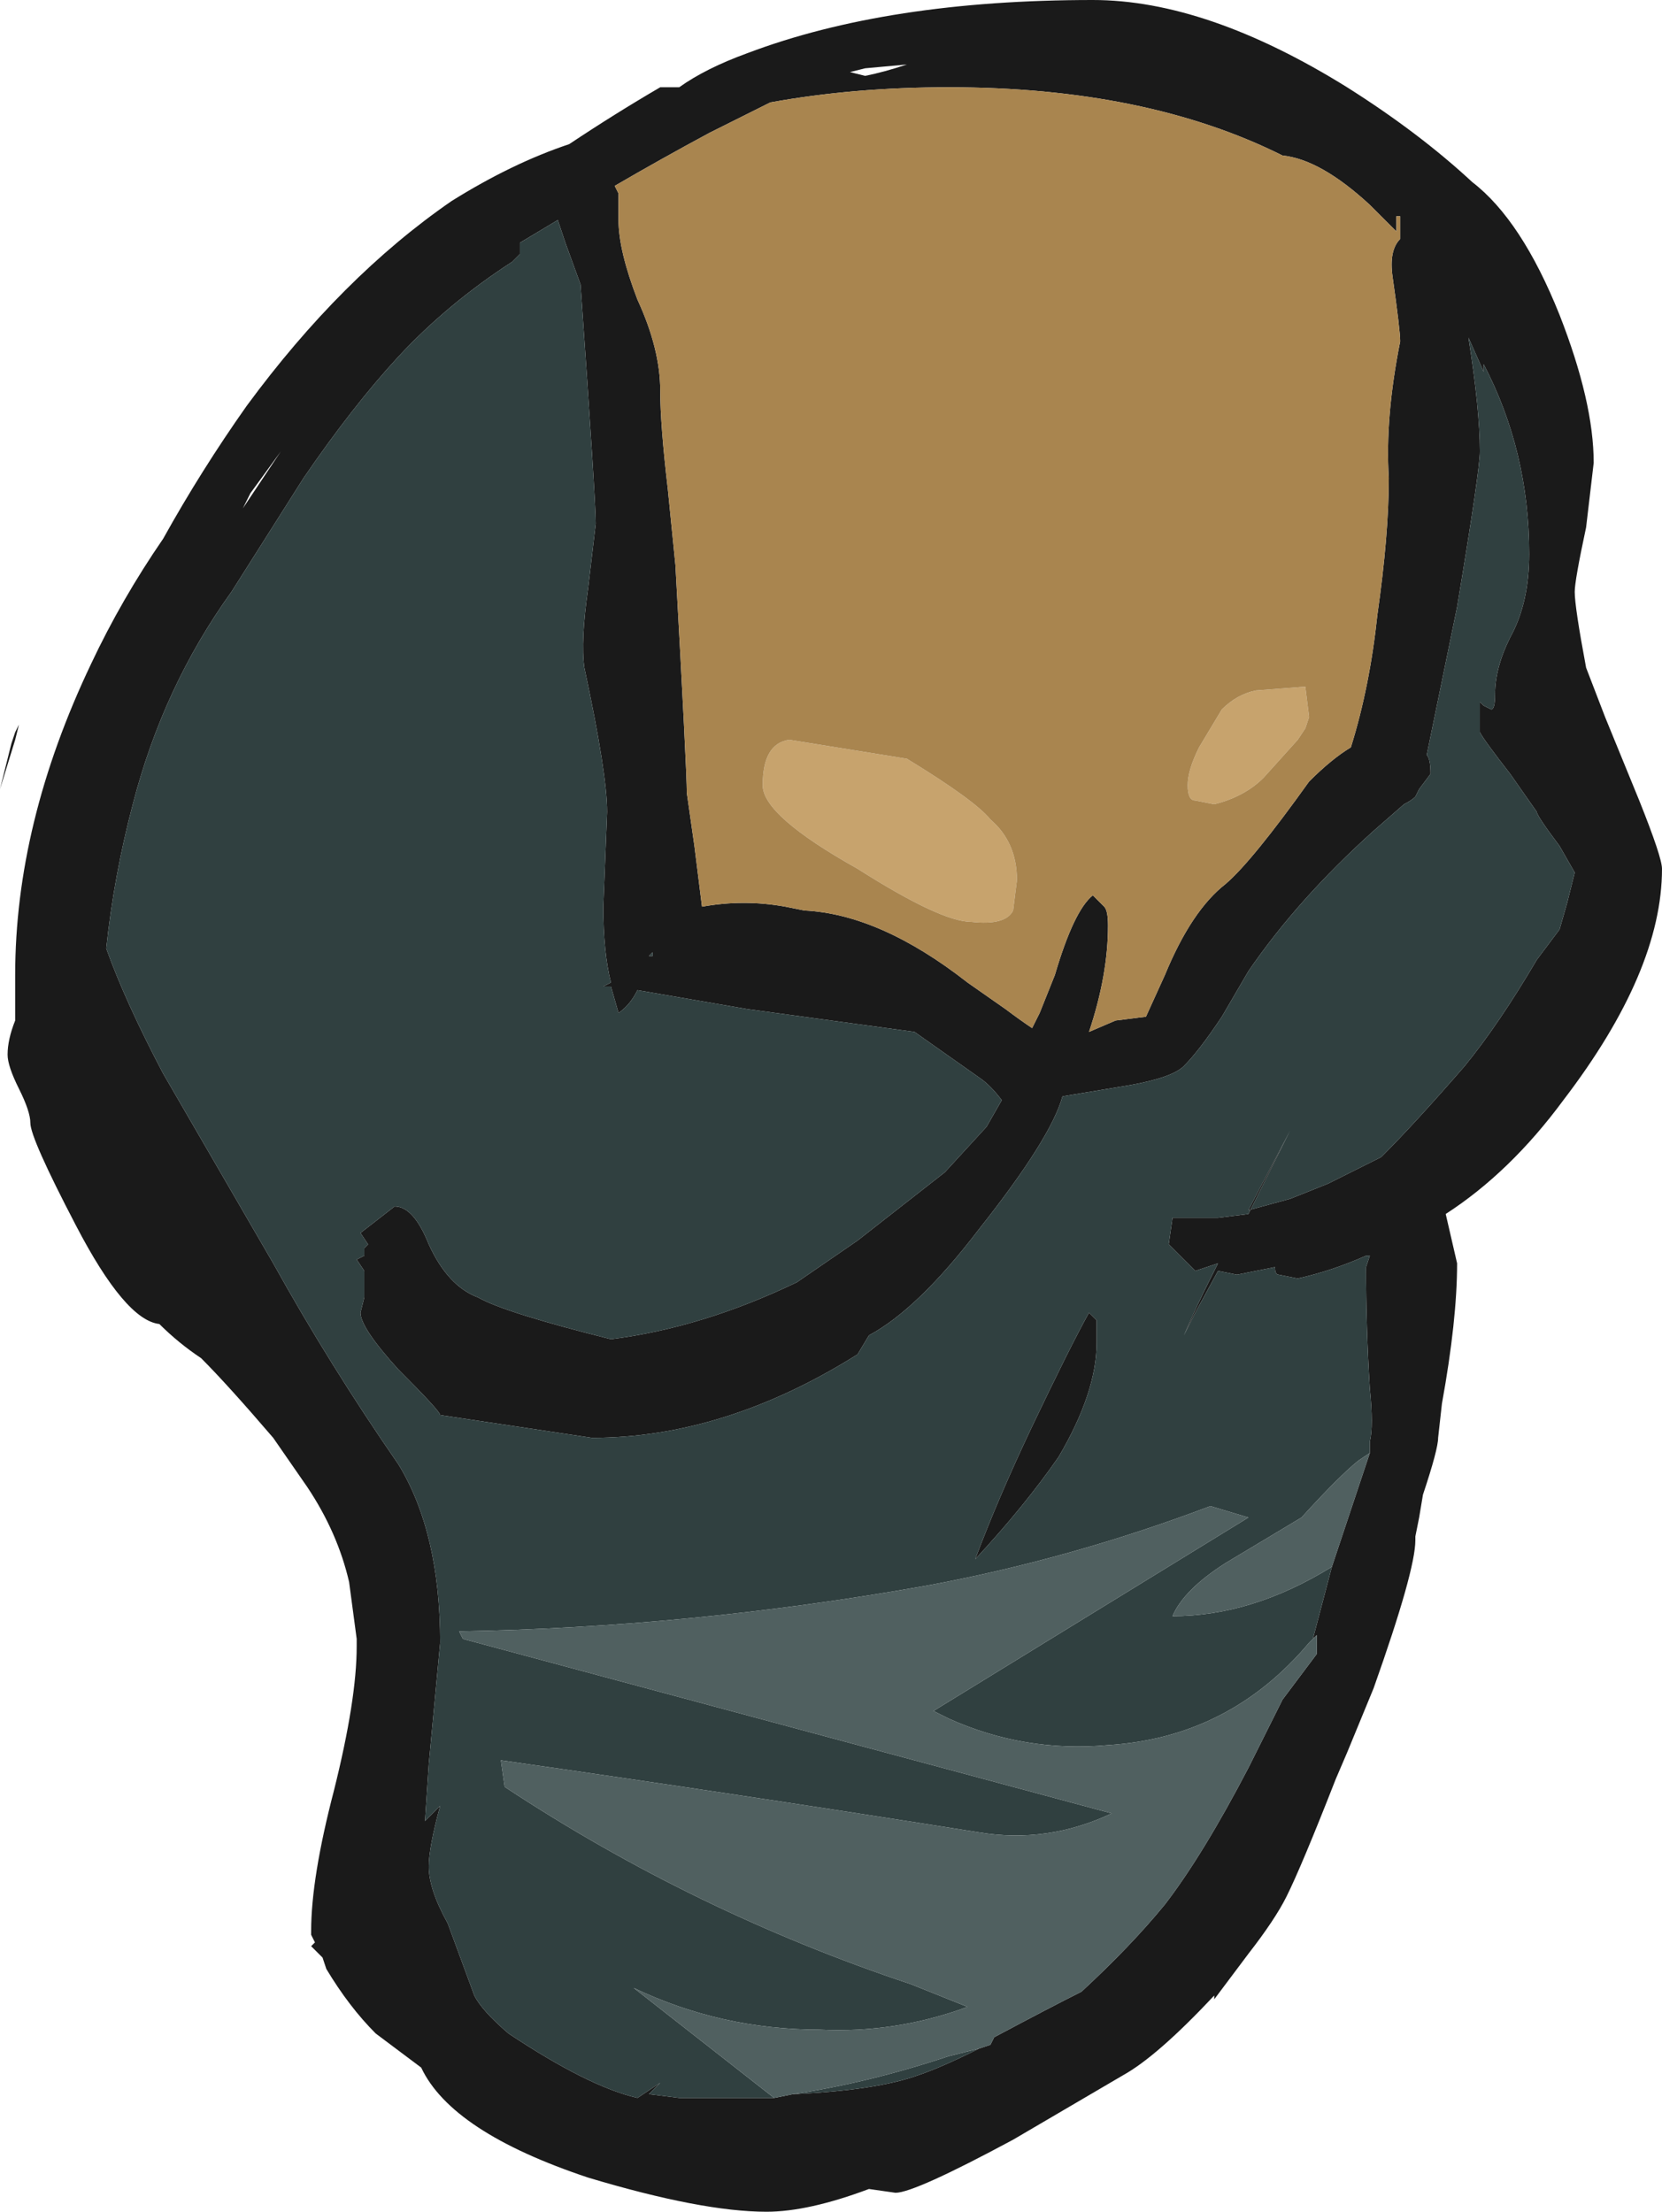 <?xml version="1.0" encoding="UTF-8" standalone="no"?>
<svg xmlns:ffdec="https://www.free-decompiler.com/flash" xmlns:xlink="http://www.w3.org/1999/xlink" ffdec:objectType="frame" height="204.05px" width="153.3px" xmlns="http://www.w3.org/2000/svg">
  <g transform="matrix(1.0, 0.0, 0.0, 1.0, 81.55, 75.25)">
    <use ffdec:characterId="1041" height="29.15" transform="matrix(7.0, 0.0, 0.0, 7.0, -81.55, -75.25)" width="21.9" xlink:href="#shape0"/>
  </g>
  <defs>
    <g id="shape0" transform="matrix(1.0, 0.0, 0.0, 1.0, 11.65, 10.75)">
      <path d="M6.8 -7.6 L6.8 -7.9 6.75 -7.9 6.75 -7.7 6.4 -8.05 Q5.75 -8.65 5.25 -8.7 3.45 -9.6 0.85 -9.6 -0.4 -9.6 -1.5 -9.4 L-2.3 -9.0 Q-2.95 -8.65 -3.55 -8.3 L-3.5 -8.2 Q-3.5 -8.1 -3.5 -7.85 -3.5 -7.45 -3.25 -6.8 -2.95 -6.15 -2.95 -5.6 -2.95 -5.15 -2.85 -4.3 L-2.75 -3.3 Q-2.6 -0.6 -2.6 -0.3 L-2.5 0.4 -2.4 1.2 Q-1.85 1.1 -1.3 1.2 L-1.05 1.25 Q-0.05 1.3 1.1 2.2 L1.6 2.55 Q1.8 2.7 1.95 2.8 L2.05 2.6 2.25 2.1 Q2.5 1.25 2.75 1.05 L2.9 1.2 Q2.95 1.25 2.95 1.45 2.95 2.1 2.7 2.85 L3.05 2.7 3.45 2.65 3.7 2.1 Q4.05 1.25 4.5 0.9 4.85 0.6 5.6 -0.45 5.9 -0.75 6.15 -0.9 6.4 -1.7 6.5 -2.65 6.65 -3.7 6.65 -4.45 6.6 -5.25 6.8 -6.25 6.8 -6.4 6.7 -7.1 6.65 -7.45 6.8 -7.6 M7.75 -8.35 Q8.4 -7.85 8.9 -6.6 9.35 -5.45 9.35 -4.65 L9.25 -3.8 Q9.1 -3.1 9.1 -2.95 9.1 -2.75 9.25 -1.95 L9.5 -1.3 9.95 -0.2 Q10.25 0.55 10.25 0.7 10.25 2.05 8.95 3.75 8.25 4.7 7.4 5.25 L7.55 5.9 Q7.55 6.65 7.35 7.75 L7.3 8.2 Q7.3 8.35 7.1 8.95 L7.05 9.25 7.0 9.5 7.0 9.55 Q7.0 9.95 6.45 11.5 L6.1 12.35 5.95 12.7 Q5.5 13.85 5.3 14.25 5.15 14.55 4.8 15.0 L4.35 15.6 4.35 15.55 Q3.6 16.35 3.15 16.6 L1.7 17.45 Q0.4 18.15 0.15 18.15 L-0.2 18.1 Q-1.0 18.4 -1.55 18.4 -2.4 18.4 -3.9 17.95 -5.7 17.35 -6.1 16.5 L-6.7 16.05 Q-7.05 15.7 -7.35 15.2 L-7.4 15.05 -7.55 14.9 -7.5 14.85 -7.55 14.75 -7.55 14.7 Q-7.55 14.0 -7.25 12.85 -6.95 11.65 -6.95 10.95 L-6.95 10.85 -7.05 10.1 Q-7.2 9.45 -7.6 8.85 L-8.05 8.2 Q-8.65 7.5 -9.0 7.15 -9.3 6.95 -9.55 6.7 -10.0 6.65 -10.65 5.4 -11.25 4.25 -11.25 4.05 -11.25 3.9 -11.4 3.6 -11.55 3.3 -11.55 3.15 -11.55 2.95 -11.45 2.7 L-11.45 2.1 Q-11.45 0.1 -10.45 -2.0 -10.05 -2.85 -9.5 -3.65 -9.0 -4.55 -8.4 -5.4 -7.15 -7.1 -5.7 -8.1 -4.9 -8.6 -4.15 -8.85 -3.55 -9.25 -2.95 -9.6 L-2.7 -9.6 Q-2.35 -9.85 -1.8 -10.05 0.05 -10.75 2.75 -10.75 4.25 -10.75 6.1 -9.6 7.05 -9.0 7.75 -8.35 M6.4 8.4 L6.4 8.25 Q6.45 8.05 6.4 7.55 6.35 6.75 6.35 5.95 L6.4 5.8 6.35 5.8 Q5.9 6.0 5.45 6.1 L5.2 6.05 Q5.15 6.05 5.15 5.95 L4.65 6.05 4.4 6.0 4.1 6.55 3.95 6.85 Q4.1 6.5 4.3 6.1 L4.4 5.9 4.1 6.0 3.75 5.65 3.8 5.3 4.4 5.3 4.8 5.25 5.35 4.15 4.8 5.2 5.35 5.05 5.85 4.85 6.55 4.5 Q7.0 4.05 7.65 3.3 8.1 2.75 8.6 1.9 L8.9 1.5 9.0 1.15 9.1 0.75 8.9 0.4 Q8.6 0.0 8.6 -0.05 L8.25 -0.55 Q7.9 -1.0 7.85 -1.1 L7.85 -1.5 7.9 -1.45 8.0 -1.4 Q8.05 -1.4 8.05 -1.6 8.05 -1.95 8.25 -2.35 8.5 -2.8 8.5 -3.45 8.5 -4.8 7.9 -5.95 L7.9 -5.85 7.7 -6.3 Q7.85 -5.35 7.85 -4.8 7.85 -4.55 7.55 -2.75 L7.15 -0.8 Q7.2 -0.75 7.2 -0.55 L7.05 -0.35 7.0 -0.25 Q6.95 -0.2 6.85 -0.15 L6.45 0.2 Q5.45 1.1 4.8 2.05 L4.45 2.65 Q4.15 3.1 3.95 3.3 3.8 3.45 3.25 3.55 L2.35 3.7 Q2.2 4.25 1.25 5.45 0.45 6.5 -0.2 6.85 L-0.35 7.1 Q-2.1 8.2 -3.85 8.2 L-5.85 7.9 Q-5.85 7.85 -6.4 7.3 -6.9 6.75 -6.9 6.55 L-6.85 6.35 -6.85 6.0 -6.95 5.85 -6.85 5.8 -6.85 5.7 -6.8 5.65 -6.9 5.5 -6.45 5.15 Q-6.2 5.15 -6.0 5.65 -5.75 6.2 -5.35 6.35 -5.0 6.55 -3.6 6.9 -2.4 6.75 -1.15 6.15 L-0.35 5.6 0.8 4.7 1.35 4.1 1.55 3.75 Q1.4 3.55 1.25 3.45 L0.4 2.85 -1.8 2.55 -3.25 2.3 Q-3.35 2.5 -3.5 2.6 L-3.6 2.25 -3.7 2.25 -3.6 2.2 Q-3.7 1.8 -3.7 1.2 L-3.65 -0.05 Q-3.65 -0.55 -3.95 -1.95 -4.0 -2.3 -3.9 -3.0 L-3.8 -3.85 Q-3.8 -4.15 -4.0 -7.0 L-4.2 -7.55 -4.3 -7.85 -4.8 -7.55 -4.8 -7.4 -4.9 -7.3 Q-5.75 -6.75 -6.4 -6.05 -7.0 -5.4 -7.65 -4.45 L-8.6 -2.95 Q-9.5 -1.7 -9.9 -0.15 -10.15 0.8 -10.25 1.75 -10.0 2.45 -9.5 3.4 L-8.05 5.9 Q-7.3 7.25 -6.4 8.55 -5.85 9.45 -5.85 10.9 L-6.0 12.5 -6.05 13.25 -5.85 13.05 Q-6.0 13.6 -6.0 13.85 -6.0 14.15 -5.75 14.6 L-5.4 15.55 Q-5.3 15.75 -4.95 16.05 -3.9 16.75 -3.25 16.9 L-2.95 16.7 -3.1 16.85 -2.7 16.9 -1.45 16.9 -1.2 16.85 Q-0.1 16.8 0.45 16.6 0.75 16.5 1.25 16.25 L1.4 16.2 1.45 16.1 Q2.2 15.7 2.6 15.5 3.25 14.9 3.7 14.35 4.2 13.7 4.8 12.55 L5.25 11.65 5.7 11.05 5.7 10.8 5.6 10.9 5.65 10.85 5.9 9.9 6.4 8.4 M0.85 11.9 L0.85 11.9 M2.8 6.65 Q2.8 6.75 2.8 6.95 2.8 7.6 2.3 8.45 1.85 9.1 1.2 9.8 1.5 9.0 1.95 8.05 2.45 7.0 2.7 6.55 L2.8 6.65 M-0.25 -9.75 Q0.0 -9.8 0.3 -9.9 L-0.25 -9.85 -0.45 -9.8 -0.25 -9.75 M-8.55 -3.9 L-7.95 -4.8 -8.35 -4.25 -8.45 -4.05 -8.55 -3.9 M-11.45 -1.1 L-11.4 -1.2 -11.45 -1.0 -11.65 -0.35 -11.5 -0.95 -11.45 -1.1 M-3.1 1.85 L-3.05 1.85 -3.05 1.8 -3.1 1.85" fill="#1a1a1a" fill-rule="evenodd" stroke="none"/>
      <path d="M-1.45 16.9 L-2.7 16.9 -3.1 16.85 -2.95 16.7 -3.25 16.9 Q-3.9 16.75 -4.95 16.05 -5.3 15.75 -5.4 15.55 L-5.75 14.6 Q-6.0 14.15 -6.0 13.85 -6.0 13.6 -5.85 13.05 L-6.05 13.25 -6.0 12.5 -5.85 10.9 Q-5.85 9.45 -6.4 8.55 -7.3 7.25 -8.05 5.9 L-9.5 3.4 Q-10.0 2.45 -10.25 1.75 -10.15 0.8 -9.9 -0.15 -9.5 -1.7 -8.6 -2.95 L-7.65 -4.45 Q-7.0 -5.4 -6.4 -6.05 -5.75 -6.75 -4.9 -7.3 L-4.8 -7.4 -4.8 -7.55 -4.3 -7.85 -4.2 -7.55 -4.0 -7.0 Q-3.8 -4.15 -3.8 -3.85 L-3.9 -3.0 Q-4.0 -2.3 -3.95 -1.95 -3.65 -0.55 -3.65 -0.05 L-3.7 1.2 Q-3.7 1.8 -3.6 2.2 L-3.7 2.25 -3.6 2.25 -3.5 2.6 Q-3.35 2.5 -3.25 2.3 L-1.8 2.55 0.4 2.85 1.25 3.45 Q1.4 3.55 1.55 3.75 L1.35 4.1 0.8 4.7 -0.35 5.6 -1.15 6.15 Q-2.4 6.75 -3.6 6.9 -5.0 6.55 -5.35 6.35 -5.75 6.2 -6.0 5.65 -6.2 5.15 -6.45 5.15 L-6.9 5.5 -6.8 5.65 -6.85 5.7 -6.85 5.8 -6.95 5.85 -6.85 6.0 -6.85 6.35 -6.9 6.55 Q-6.9 6.75 -6.4 7.3 -5.85 7.85 -5.85 7.9 L-3.85 8.2 Q-2.1 8.2 -0.35 7.1 L-0.2 6.85 Q0.45 6.5 1.25 5.45 2.2 4.25 2.35 3.7 L3.25 3.55 Q3.8 3.45 3.95 3.3 4.15 3.1 4.45 2.65 L4.8 2.05 Q5.45 1.1 6.45 0.2 L6.85 -0.15 Q6.95 -0.2 7.0 -0.25 L7.05 -0.35 7.2 -0.55 Q7.2 -0.75 7.15 -0.8 L7.55 -2.75 Q7.85 -4.55 7.85 -4.8 7.85 -5.35 7.7 -6.3 L7.9 -5.85 7.9 -5.95 Q8.5 -4.8 8.5 -3.45 8.5 -2.8 8.25 -2.35 8.05 -1.95 8.05 -1.6 8.05 -1.4 8.0 -1.4 L7.9 -1.45 7.85 -1.5 7.85 -1.1 Q7.9 -1.0 8.25 -0.55 L8.6 -0.05 Q8.6 0.0 8.9 0.4 L9.1 0.75 9.0 1.15 8.9 1.5 8.6 1.9 Q8.1 2.75 7.65 3.3 7.0 4.05 6.55 4.5 L5.85 4.85 5.35 5.05 4.8 5.2 5.35 4.15 4.8 5.25 4.4 5.3 3.8 5.3 3.75 5.65 4.1 6.0 4.4 5.9 4.3 6.1 Q4.1 6.5 3.95 6.85 L4.1 6.55 4.4 6.0 4.65 6.05 5.15 5.95 Q5.15 6.05 5.2 6.05 L5.45 6.1 Q5.9 6.0 6.35 5.8 L6.4 5.8 6.35 5.95 Q6.35 6.75 6.4 7.55 6.45 8.05 6.4 8.25 L6.4 8.4 6.25 8.5 Q6.0 8.7 5.5 9.25 L4.5 9.85 Q3.95 10.2 3.8 10.55 4.85 10.55 5.9 9.9 L5.65 10.85 5.6 10.9 Q4.55 12.15 2.95 12.25 1.85 12.35 0.85 11.9 L0.65 11.8 4.8 9.25 4.3 9.1 Q2.45 9.8 0.55 10.15 -2.55 10.7 -5.6 10.75 L-5.55 10.85 3.0 13.15 Q2.15 13.55 1.25 13.4 -1.9 12.9 -5.05 12.45 L-5.0 12.8 Q-2.5 14.45 0.35 15.4 L1.1 15.7 Q0.15 16.05 -0.85 16.0 -2.15 16.0 -3.3 15.45 L-1.45 16.9 M1.25 16.25 Q0.75 16.5 0.45 16.6 -0.1 16.8 -1.2 16.85 -0.2 16.7 0.85 16.35 L1.25 16.25 M0.85 11.9 L0.85 11.9 M2.8 6.65 L2.7 6.55 Q2.45 7.0 1.95 8.05 1.5 9.0 1.2 9.8 1.85 9.1 2.3 8.45 2.8 7.6 2.8 6.95 2.8 6.75 2.8 6.65 M-3.1 1.85 L-3.05 1.8 -3.05 1.85 -3.1 1.85" fill="#304040" fill-rule="evenodd" stroke="none"/>
      <path d="M6.4 8.4 L5.9 9.9 Q4.85 10.55 3.8 10.55 3.95 10.2 4.5 9.85 L5.5 9.25 Q6.0 8.7 6.25 8.5 L6.4 8.4 M5.6 10.9 L5.7 10.8 5.7 11.05 5.25 11.65 4.8 12.55 Q4.2 13.7 3.7 14.35 3.25 14.9 2.6 15.5 2.2 15.7 1.45 16.1 L1.4 16.2 1.25 16.25 0.85 16.35 Q-0.2 16.7 -1.2 16.85 L-1.45 16.9 -3.3 15.45 Q-2.15 16.0 -0.85 16.0 0.15 16.05 1.1 15.7 L0.35 15.4 Q-2.5 14.45 -5.0 12.8 L-5.05 12.45 Q-1.9 12.9 1.25 13.4 2.15 13.55 3.0 13.15 L-5.55 10.85 -5.6 10.75 Q-2.55 10.7 0.55 10.15 2.45 9.8 4.3 9.1 L4.8 9.25 0.65 11.8 0.85 11.9 Q1.85 12.35 2.95 12.25 4.55 12.15 5.6 10.9" fill="#506060" fill-rule="evenodd" stroke="none"/>
      <path d="M4.0 -0.4 Q4.0 -0.6 4.15 -0.9 L4.45 -1.4 Q4.65 -1.6 4.9 -1.65 L5.55 -1.7 5.6 -1.3 5.55 -1.15 5.45 -1.0 5.0 -0.5 Q4.75 -0.25 4.35 -0.15 L4.1 -0.2 Q4.0 -0.2 4.0 -0.4 M1.7 1.25 Q1.6 1.45 1.15 1.4 0.75 1.4 -0.35 0.7 -1.6 0.0 -1.6 -0.4 -1.6 -0.95 -1.25 -1.0 L0.3 -0.75 Q1.2 -0.2 1.4 0.05 1.75 0.35 1.75 0.85 L1.7 1.25" fill="#c7a36d" fill-rule="evenodd" stroke="none"/>
      <path d="M6.8 -7.6 Q6.65 -7.45 6.7 -7.1 6.8 -6.4 6.8 -6.25 6.6 -5.25 6.65 -4.45 6.65 -3.7 6.5 -2.65 6.4 -1.7 6.15 -0.9 5.9 -0.75 5.6 -0.45 4.85 0.6 4.5 0.9 4.05 1.25 3.7 2.1 L3.45 2.65 3.05 2.7 2.7 2.85 Q2.95 2.1 2.95 1.45 2.95 1.25 2.9 1.2 L2.75 1.05 Q2.5 1.25 2.25 2.1 L2.05 2.6 1.95 2.8 Q1.8 2.7 1.6 2.55 L1.1 2.2 Q-0.05 1.3 -1.05 1.25 L-1.3 1.2 Q-1.85 1.1 -2.4 1.2 L-2.5 0.4 -2.6 -0.3 Q-2.6 -0.6 -2.75 -3.3 L-2.85 -4.3 Q-2.95 -5.15 -2.95 -5.6 -2.95 -6.15 -3.25 -6.8 -3.5 -7.45 -3.5 -7.85 -3.5 -8.1 -3.5 -8.2 L-3.55 -8.3 Q-2.95 -8.65 -2.3 -9.0 L-1.5 -9.4 Q-0.4 -9.6 0.85 -9.6 3.45 -9.6 5.25 -8.7 5.75 -8.65 6.4 -8.05 L6.75 -7.7 6.75 -7.9 6.8 -7.9 6.8 -7.6 M4.0 -0.4 Q4.0 -0.2 4.1 -0.2 L4.35 -0.15 Q4.75 -0.25 5.0 -0.5 L5.45 -1.0 5.55 -1.15 5.6 -1.3 5.55 -1.7 4.9 -1.65 Q4.65 -1.6 4.45 -1.4 L4.15 -0.9 Q4.0 -0.6 4.0 -0.4 M1.7 1.25 L1.75 0.85 Q1.75 0.35 1.4 0.05 1.2 -0.2 0.3 -0.75 L-1.25 -1.0 Q-1.6 -0.95 -1.6 -0.4 -1.6 0.0 -0.35 0.7 0.75 1.4 1.15 1.4 1.6 1.45 1.7 1.25" fill="#a9854f" fill-rule="evenodd" stroke="none"/>
    </g>
  </defs>
</svg>

